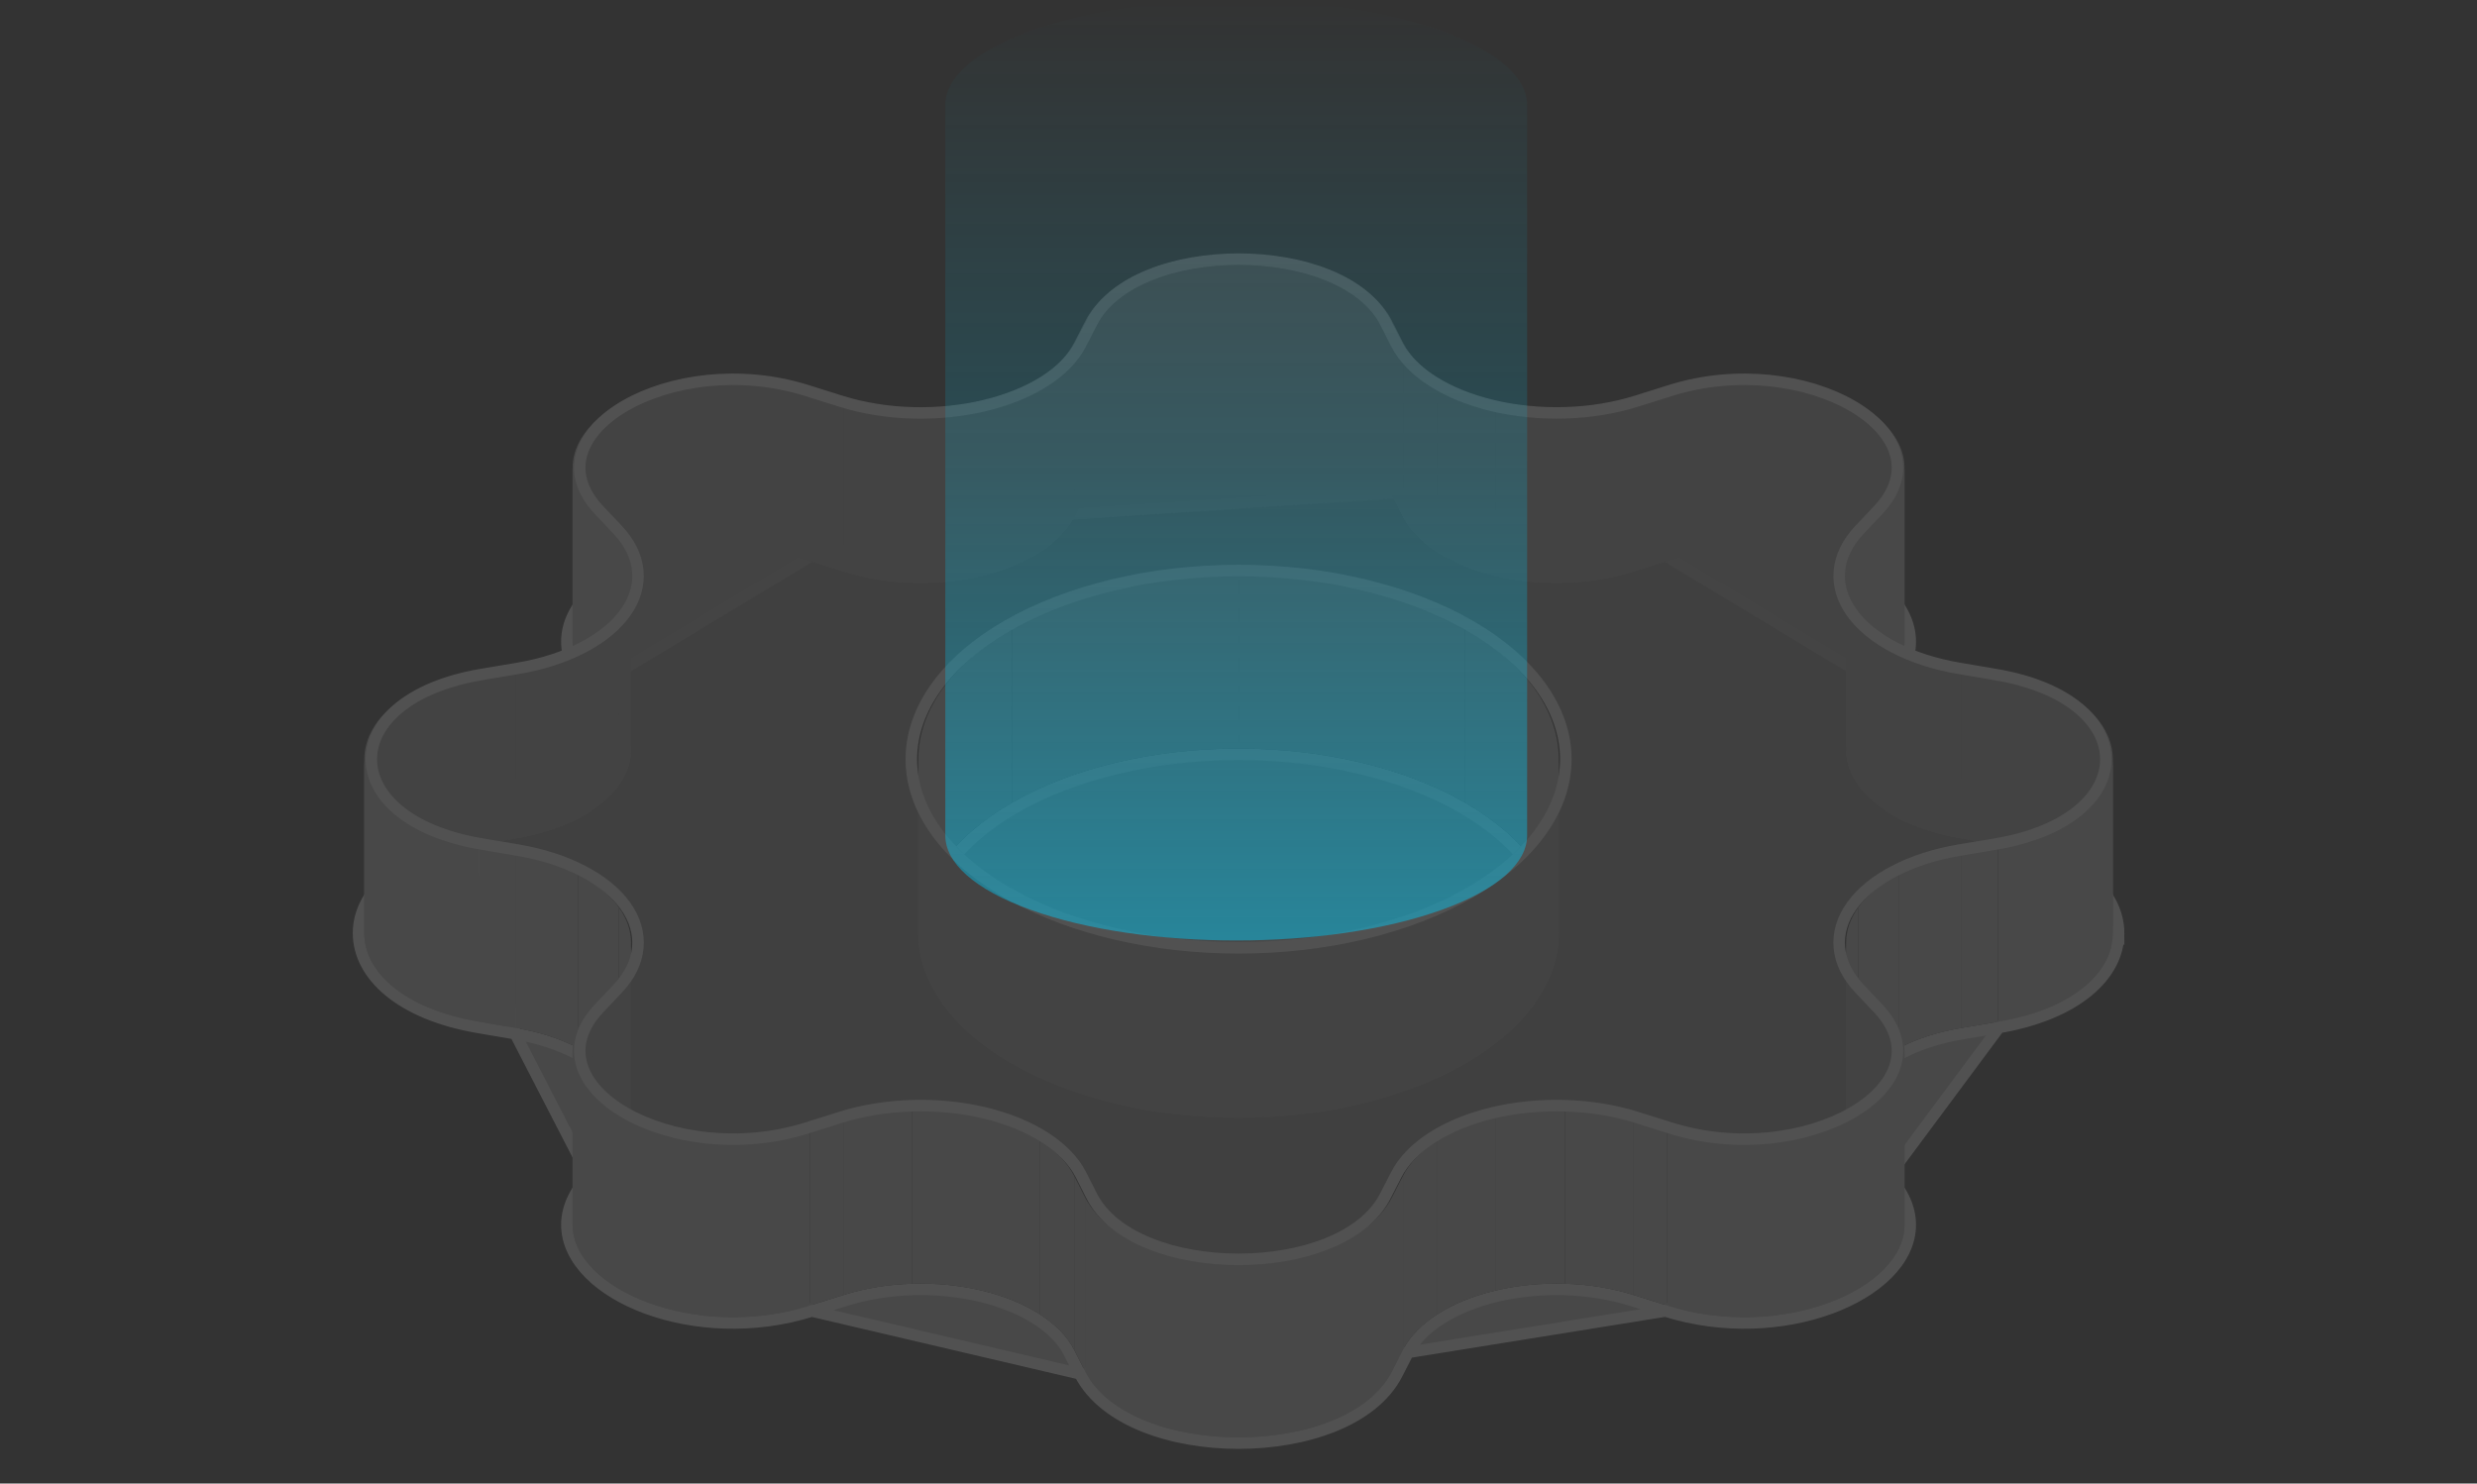 <svg width="202" height="121" viewBox="0 0 202 121" fill="none" xmlns="http://www.w3.org/2000/svg">
<rect x="0" y="0" width="202" height="121" fill="#333333" stroke="none"/>
<g opacity="0.15">
<path d="M153.999 56.282L153.999 56.282L152.487 57.881C151.612 58.807 151.132 59.807 151.04 60.804C151.029 60.923 151.023 61.043 151.023 61.162C151.024 62.037 151.321 62.922 151.928 63.767C152.62 64.731 153.695 65.615 155.095 66.341C156.494 67.066 158.167 67.607 159.995 67.918L159.995 67.918L163.02 68.434L153.999 56.282ZM153.999 56.282C155.206 55.003 155.782 53.66 155.782 52.33C155.782 50.86 155.078 49.497 153.931 48.345C152.785 47.193 151.175 46.228 149.29 45.532C145.521 44.142 140.574 43.803 135.809 45.299L135.809 45.299M153.999 56.282L135.809 45.299M135.809 45.299L133.036 46.171C131.371 46.695 129.517 46.999 127.612 47.057C125.707 47.116 123.805 46.927 122.049 46.508C120.291 46.088 118.732 45.45 117.483 44.648C116.232 43.845 115.337 42.91 114.834 41.924C114.834 41.924 114.834 41.924 114.834 41.924L113.952 40.181L113.951 40.179M135.809 45.299L113.951 40.179M113.951 40.179C112.96 38.243 111.052 36.832 108.757 35.907C106.458 34.981 103.726 34.523 101.007 34.523C98.288 34.523 95.557 34.981 93.259 35.907C90.967 36.832 89.061 38.243 88.073 40.179C88.073 40.179 88.072 40.179 88.072 40.179L87.178 41.923L87.178 41.923M113.951 40.179L87.178 41.923M87.178 41.923C86.091 44.045 83.389 45.689 79.961 46.508C76.554 47.321 72.54 47.291 68.975 46.171C68.975 46.171 68.975 46.171 68.975 46.171L66.202 45.299L66.202 45.299M87.178 41.923L66.202 45.299M66.202 45.299C61.437 43.803 56.49 44.142 52.721 45.532C50.837 46.228 49.226 47.193 48.08 48.345C46.933 49.497 46.229 50.86 46.229 52.33C46.229 53.66 46.805 55.003 48.012 56.282L48.012 56.282M66.202 45.299L48.012 56.282M48.012 56.282L49.525 57.881C50.4 58.807 50.879 59.807 50.971 60.804C50.982 60.923 50.988 61.041 50.988 61.16C50.988 62.036 50.69 62.921 50.083 63.767C49.391 64.731 48.317 65.615 46.916 66.341C45.518 67.066 43.844 67.607 42.017 67.918L38.992 68.426L38.991 68.426M48.012 56.282L38.991 68.426M38.991 68.426C32.684 69.501 29.238 72.674 29.238 76.113C29.238 79.553 32.684 82.725 38.992 83.796L42.016 84.312L42.017 84.312M38.991 68.426L42.017 84.312M42.017 84.312C43.844 84.622 45.518 85.163 46.916 85.888C48.317 86.614 49.391 87.499 50.083 88.462C50.69 89.308 50.988 90.192 50.988 91.067C50.988 91.186 50.982 91.306 50.971 91.425C50.879 92.422 50.4 93.422 49.525 94.348L48.012 95.947L48.012 95.947M42.017 84.312L48.012 95.947M48.012 95.947C46.805 97.226 46.229 98.57 46.229 99.899C46.229 101.369 46.933 102.732 48.08 103.884C49.226 105.036 50.837 106.001 52.721 106.697C56.49 108.087 61.437 108.426 66.202 106.93L66.202 106.93M48.012 95.947L66.202 106.93M66.202 106.93L68.975 106.058C70.64 105.534 72.494 105.23 74.4 105.172C76.305 105.113 78.206 105.302 79.963 105.721C81.72 106.141 83.279 106.78 84.529 107.582C85.779 108.384 86.674 109.319 87.177 110.304C87.177 110.305 87.177 110.305 87.177 110.305L88.059 112.048L88.06 112.05M66.202 106.93L88.06 112.05M88.06 112.05C89.051 113.986 90.96 115.397 93.254 116.322C95.553 117.248 98.285 117.706 101.004 117.706C103.723 117.706 106.454 117.248 108.752 116.322C111.045 115.397 112.951 113.986 113.939 112.05L114.833 110.306L114.834 110.305M88.06 112.05L114.834 110.305M114.834 110.305C115.337 109.32 116.231 108.384 117.482 107.582C118.732 106.78 120.291 106.141 122.049 105.721C123.805 105.302 125.707 105.113 127.612 105.172C129.517 105.23 131.371 105.534 133.036 106.058L135.809 106.93L135.809 106.93M114.834 110.305L135.809 106.93M135.809 106.93C140.574 108.426 145.521 108.087 149.29 106.697C151.175 106.001 152.785 105.036 153.931 103.884C155.078 102.732 155.782 101.369 155.782 99.899C155.782 98.57 155.206 97.226 153.999 95.947L153.999 95.947M135.809 106.93L153.999 95.947M153.999 95.947L152.487 94.348C151.612 93.422 151.132 92.422 151.04 91.425C151.029 91.306 151.023 91.188 151.023 91.069C151.023 90.193 151.321 89.308 151.928 88.462C152.62 87.499 153.695 86.614 155.095 85.888C156.494 85.163 158.167 84.622 159.995 84.312L163.019 83.803L163.02 83.803M153.999 95.947L163.02 83.803M163.02 83.803C169.328 82.728 172.773 79.555 172.773 76.116M163.02 83.803L172.773 76.116M172.773 76.116C172.773 72.676 169.328 69.504 163.02 68.434L172.773 76.116ZM82.788 86.351L82.553 86.216L82.542 86.222C77.873 83.459 75.362 79.815 75.362 76.115C75.362 72.353 77.956 68.651 82.775 65.871C87.587 63.096 94.144 61.523 101.006 61.523C107.867 61.523 114.425 63.096 119.236 65.871C124.053 68.65 126.647 72.351 126.647 76.111C126.647 79.871 124.053 83.572 119.236 86.351C114.426 89.125 107.871 90.698 101.012 90.698C94.153 90.698 87.598 89.125 82.788 86.351Z" fill="#C2C2C2" stroke="white" stroke-width="0.938"/>
<path d="M88.492 26.206C92.166 19.006 109.849 19.006 113.536 26.206V40.392C109.849 33.192 92.166 33.192 88.492 40.392V26.206Z" fill="#C2C2C2"/>
<path d="M87.598 27.951L88.493 26.206V40.392L87.598 42.137V27.951Z" fill="#C2C2C2"/>
<path d="M113.535 26.206L114.417 27.951V42.137L113.535 40.392V26.206Z" fill="#C2C2C2"/>
<path d="M114.418 27.95C114.968 29.028 115.929 30.02 117.231 30.855V45.042C115.929 44.207 114.968 43.214 114.418 42.137V27.95Z" fill="#C2C2C2"/>
<path d="M68.836 32.432C76.14 34.725 85.24 32.552 87.597 27.95V42.137C85.24 46.738 76.14 48.912 68.836 46.618V32.432Z" fill="#C2C2C2"/>
<path d="M117.23 30.855C118.532 31.691 120.142 32.347 121.941 32.777V46.963C120.142 46.534 118.532 45.877 117.23 45.042V30.855Z" fill="#C2C2C2"/>
<path d="M66.059 31.561L68.832 32.433V46.619L66.059 45.747V31.561Z" fill="#C2C2C2"/>
<path d="M133.176 32.433L135.949 31.561V45.747L133.176 46.619V32.433Z" fill="#C2C2C2"/>
<path d="M127.625 33.34C129.569 33.28 131.466 32.97 133.176 32.433V46.619C131.466 47.157 129.569 47.467 127.625 47.526V33.34Z" fill="#C2C2C2"/>
<path d="M121.938 32.777C123.737 33.207 125.68 33.399 127.624 33.339V47.526C125.68 47.586 123.737 47.394 121.938 46.964V32.777Z" fill="#C2C2C2"/>
<path d="M46.695 38.143C46.695 32.895 56.736 28.632 66.059 31.559V45.746C56.736 42.818 46.695 47.081 46.695 52.33V38.143Z" fill="#C2C2C2"/>
<path d="M135.949 31.559C145.272 28.632 155.313 32.895 155.313 38.143V52.33C155.313 47.081 145.272 42.818 135.949 45.746V31.559Z" fill="#C2C2C2"/>
<path d="M48.35 41.774C47.206 40.562 46.695 39.328 46.695 38.145V52.331C46.695 53.514 47.206 54.748 48.35 55.961V41.774Z" fill="#C2C2C2"/>
<path d="M155.311 38.145C155.311 39.328 154.801 40.562 153.656 41.774V55.961C154.801 54.748 155.311 53.514 155.311 52.331V38.145Z" fill="#C2C2C2"/>
<path d="M49.864 43.373L48.352 41.773V55.96L49.864 57.559V43.373Z" fill="#C2C2C2"/>
<path d="M153.661 41.773L152.148 43.373V57.559L153.661 55.96V41.773Z" fill="#C2C2C2"/>
<path d="M51.44 46.575C51.337 45.453 50.799 44.359 49.867 43.373V57.559C50.799 58.546 51.337 59.639 51.44 60.761V46.575Z" fill="#C2C2C2"/>
<path d="M152.147 43.373C151.215 44.359 150.678 45.453 150.574 46.575V60.761C150.678 59.639 151.215 58.546 152.147 57.559V43.373Z" fill="#C2C2C2"/>
<path d="M51.456 46.973C51.456 46.84 51.45 46.707 51.438 46.574V60.761C51.45 60.894 51.456 61.027 51.456 61.16V46.973Z" fill="#C2C2C2"/>
<path d="M150.573 46.574C150.561 46.708 150.555 46.842 150.555 46.976V61.16C150.555 61.027 150.561 60.894 150.573 60.761V46.574Z" fill="#C2C2C2"/>
<path d="M50.465 49.854C51.121 48.941 51.458 47.962 51.458 46.976V61.16C51.458 62.147 51.122 63.126 50.465 64.041V49.854Z" fill="#C2C2C2"/>
<path d="M150.555 46.977C150.555 47.963 150.892 48.941 151.548 49.855V64.041C150.892 63.128 150.555 62.15 150.555 61.163V46.977Z" fill="#C2C2C2"/>
<path d="M101.004 46.867C94.078 46.867 87.436 48.454 82.539 51.279V65.465C87.436 62.64 94.078 61.054 101.004 61.054V46.867Z" fill="#C2C2C2"/>
<path d="M119.472 51.279C114.575 48.454 107.933 46.867 101.008 46.867V61.054C107.933 61.054 114.575 62.64 119.472 65.465V51.279Z" fill="#C2C2C2"/>
<path d="M47.133 52.571C48.581 51.82 49.719 50.892 50.464 49.855V64.041C49.719 65.079 48.581 66.007 47.133 66.758V52.571Z" fill="#C2C2C2"/>
<path d="M151.547 49.855C152.292 50.892 153.43 51.82 154.878 52.571V66.758C153.43 66.007 152.292 65.079 151.547 64.041V49.855Z" fill="#C2C2C2"/>
<path d="M42.094 54.194C43.962 53.877 45.683 53.322 47.131 52.571V66.758C45.683 67.509 43.962 68.063 42.094 68.38V54.194Z" fill="#C2C2C2"/>
<path d="M154.879 52.571C156.327 53.322 158.048 53.877 159.916 54.194V68.38C158.048 68.063 156.327 67.509 154.879 66.758V52.571Z" fill="#C2C2C2"/>
<path d="M39.066 54.702L42.091 54.193V68.38L39.066 68.889V54.702Z" fill="#C2C2C2"/>
<path d="M159.914 54.193L162.939 54.709V68.896L159.914 68.38V54.193Z" fill="#C2C2C2"/>
<path d="M127.114 61.924C127.114 57.931 124.364 54.102 119.469 51.278V65.465C124.364 68.288 127.114 72.118 127.114 76.111V61.924Z" fill="#C2C2C2"/>
<path d="M82.543 51.278C77.646 54.103 74.894 57.934 74.894 61.928V76.115C74.894 72.12 77.646 68.289 82.543 65.465V51.278Z" fill="#C2C2C2"/>
<path d="M29.707 61.927C29.707 58.846 32.828 55.765 39.07 54.702V68.889C32.828 69.952 29.707 73.033 29.707 76.113V61.927Z" fill="#C2C2C2"/>
<path d="M162.941 54.71C169.184 55.77 172.305 58.849 172.305 61.93V76.116C172.304 73.035 169.183 69.956 162.941 68.896V54.71Z" fill="#C2C2C2"/>
<path d="M39.07 69.147C32.828 68.087 29.707 65.008 29.707 61.927L29.707 76.113C29.707 79.194 32.828 82.273 39.07 83.333V69.147Z" fill="#C2C2C2"/>
<path d="M172.305 61.93C172.304 65.01 169.183 68.091 162.941 69.154V83.341C169.183 82.278 172.304 79.197 172.305 76.116V61.93Z" fill="#C2C2C2"/>
<path d="M119.469 72.571C124.364 69.747 127.114 65.918 127.114 61.925V76.111C127.114 80.104 124.364 83.934 119.469 86.757V72.571Z" fill="#C2C2C2"/>
<path d="M74.894 61.928C74.894 65.922 77.646 69.753 82.543 72.578V86.764C77.646 83.939 74.894 80.109 74.894 76.114V61.928Z" fill="#C2C2C2"/>
<path d="M42.091 69.663L39.066 69.147V83.333L42.091 83.849V69.663Z" fill="#C2C2C2"/>
<path d="M162.939 69.154L159.914 69.663V83.85L162.939 83.341V69.154Z" fill="#C2C2C2"/>
<path d="M47.131 71.286C45.683 70.535 43.962 69.98 42.094 69.663V83.85C43.962 84.167 45.683 84.721 47.131 85.472V71.286Z" fill="#C2C2C2"/>
<path d="M159.916 69.663C158.048 69.98 156.327 70.535 154.879 71.286V85.472C156.327 84.721 158.048 84.167 159.916 83.85V69.663Z" fill="#C2C2C2"/>
<path d="M82.539 72.578L82.552 72.57V86.757L82.539 86.764V72.578Z" fill="#C2C2C2"/>
<path d="M50.464 74.002C49.719 72.964 48.581 72.036 47.133 71.285V85.472C48.581 86.222 49.719 87.151 50.464 88.188V74.002Z" fill="#C2C2C2"/>
<path d="M154.878 71.285C153.43 72.036 152.292 72.964 151.547 74.002V88.188C152.292 87.151 153.43 86.222 154.878 85.472V71.285Z" fill="#C2C2C2"/>
<path d="M101.012 76.98C107.935 76.98 114.575 75.394 119.47 72.57V86.757C114.575 89.58 107.935 91.166 101.012 91.166V76.98Z" fill="#C2C2C2"/>
<path d="M82.555 72.57C87.45 75.394 94.09 76.98 101.013 76.98V91.166C94.09 91.166 87.45 89.58 82.555 86.757V72.57Z" fill="#C2C2C2"/>
<path d="M51.458 76.88C51.458 75.894 51.121 74.916 50.465 74.002V88.188C51.121 89.102 51.458 90.08 51.458 91.067V76.88Z" fill="#C2C2C2"/>
<path d="M151.548 74.002C150.891 74.916 150.554 75.895 150.555 76.883V91.067C150.555 90.08 150.892 89.102 151.548 88.188V74.002Z" fill="#C2C2C2"/>
<path d="M51.456 76.88C51.456 76.881 51.456 76.881 51.456 76.882V76.88Z" fill="#C2C2C2"/>
<path d="M51.456 76.88C51.456 76.881 51.456 76.881 51.456 76.882V91.066C51.456 91.2 51.45 91.334 51.438 91.468V77.281C51.45 77.148 51.456 77.015 51.456 76.882V76.88Z" fill="#C2C2C2"/>
<path d="M150.555 76.883C150.555 77.016 150.561 77.149 150.573 77.282V91.468C150.561 91.335 150.555 91.202 150.555 91.069V76.883Z" fill="#C2C2C2"/>
<path d="M49.867 80.484C50.799 79.498 51.337 78.404 51.44 77.282V91.469C51.337 92.59 50.799 93.684 49.867 94.67V80.484Z" fill="#C2C2C2"/>
<path d="M150.574 77.282C150.678 78.404 151.215 79.498 152.147 80.484V94.67C151.215 93.684 150.678 92.59 150.574 91.469V77.282Z" fill="#C2C2C2"/>
<path d="M48.352 82.083L49.864 80.483V94.67L48.352 96.269V82.083Z" fill="#C2C2C2"/>
<path d="M152.148 80.483L153.661 82.083V96.269L152.148 94.67V80.483Z" fill="#C2C2C2"/>
<path d="M46.695 85.713C46.695 84.529 47.206 83.296 48.35 82.083V96.269C47.206 97.482 46.695 98.716 46.695 99.899V85.713Z" fill="#C2C2C2"/>
<path d="M153.656 82.083C154.801 83.296 155.311 84.529 155.311 85.713V99.899C155.311 98.716 154.801 97.482 153.656 96.269V82.083Z" fill="#C2C2C2"/>
<path d="M66.059 92.296C56.736 95.223 46.695 90.96 46.695 85.712V99.898C46.695 105.147 56.736 109.41 66.059 106.482V92.296Z" fill="#C2C2C2"/>
<path d="M155.313 85.712C155.313 90.96 145.272 95.223 135.949 92.296V106.482C145.272 109.41 155.313 105.147 155.313 99.898V85.712Z" fill="#C2C2C2"/>
<path d="M80.073 91.079C78.274 90.649 76.331 90.457 74.387 90.516V104.703C76.331 104.643 78.274 104.835 80.073 105.265V91.079Z" fill="#C2C2C2"/>
<path d="M127.624 90.516C125.68 90.457 123.737 90.649 121.938 91.079V105.265C123.737 104.835 125.68 104.643 127.624 104.703V90.516Z" fill="#C2C2C2"/>
<path d="M74.387 90.517C72.442 90.576 70.546 90.886 68.836 91.424V105.61C70.546 105.073 72.442 104.763 74.387 104.703V90.517Z" fill="#C2C2C2"/>
<path d="M133.176 91.424C131.466 90.886 129.569 90.576 127.625 90.517V104.703C129.569 104.763 131.466 105.073 133.176 105.61V91.424Z" fill="#C2C2C2"/>
<path d="M68.832 91.424L66.059 92.296V106.483L68.832 105.61V91.424Z" fill="#C2C2C2"/>
<path d="M135.949 92.296L133.176 91.424V105.61L135.949 106.483V92.296Z" fill="#C2C2C2"/>
<path d="M84.781 93.001C83.479 92.165 81.869 91.509 80.07 91.079V105.266C81.869 105.695 83.479 106.352 84.781 107.187V93.001Z" fill="#C2C2C2"/>
<path d="M121.941 91.079C120.142 91.509 118.532 92.165 117.23 93.001V107.187C118.532 106.352 120.142 105.695 121.941 105.266V91.079Z" fill="#C2C2C2"/>
<path d="M87.594 95.905C87.044 94.828 86.083 93.835 84.781 93V107.186C86.083 108.022 87.044 109.014 87.594 110.092V95.905Z" fill="#C2C2C2"/>
<path d="M117.231 93C115.929 93.835 114.968 94.828 114.418 95.905V110.092C114.968 109.014 115.929 108.022 117.231 107.186V93Z" fill="#C2C2C2"/>
<path d="M88.48 97.651L87.598 95.906V110.093L88.48 111.837V97.651Z" fill="#C2C2C2"/>
<path d="M114.418 95.906L113.523 97.651V111.837L114.418 110.093V95.906Z" fill="#C2C2C2"/>
<path d="M113.524 97.65C109.85 104.851 92.167 104.851 88.481 97.65V111.837C92.167 119.037 109.85 119.037 113.524 111.837V97.65Z" fill="#C2C2C2"/>
<path d="M133.454 32.722L133.454 32.722L136.227 31.85C147.149 28.421 159.102 35.315 153.156 41.614L151.644 43.213L151.644 43.213C150.671 44.243 150.109 45.385 150.001 46.556C149.893 47.727 150.241 48.897 151.019 49.98C151.797 51.063 152.985 52.032 154.497 52.816C156.009 53.6 157.805 54.179 159.755 54.51C159.755 54.51 159.755 54.51 159.755 54.51C159.756 54.51 159.756 54.51 159.756 54.51L162.78 55.026L162.781 55.026C174.714 57.052 174.717 66.802 162.781 68.835C162.781 68.835 162.781 68.835 162.781 68.835L159.757 69.344L159.756 69.344C157.806 69.675 156.009 70.254 154.497 71.038C152.985 71.822 151.797 72.791 151.019 73.874C150.241 74.958 149.893 76.128 150.001 77.299C150.109 78.469 150.671 79.612 151.644 80.641L151.644 80.641L153.156 82.24C159.102 88.54 147.149 95.434 136.227 92.004L133.454 91.132L133.454 91.132C131.669 90.571 129.689 90.247 127.659 90.185C125.629 90.123 123.6 90.323 121.722 90.772C119.844 91.22 118.163 91.906 116.804 92.778C115.445 93.65 114.442 94.686 113.867 95.811L112.973 97.555L112.972 97.556C109.46 104.438 92.556 104.44 89.031 97.556C89.031 97.556 89.031 97.555 89.031 97.555L88.149 95.812L88.148 95.811C87.574 94.686 86.571 93.65 85.211 92.778C83.852 91.906 82.172 91.22 80.294 90.772C78.415 90.323 76.387 90.123 74.357 90.185C72.327 90.247 70.346 90.571 68.561 91.132L68.561 91.132L65.789 92.004C54.866 95.434 42.913 88.54 48.86 82.24L50.372 80.641L50.372 80.641C51.345 79.612 51.906 78.469 52.014 77.299C52.122 76.128 51.775 74.958 50.997 73.874C50.219 72.791 49.03 71.822 47.519 71.038C46.007 70.254 44.21 69.675 42.26 69.344L39.235 68.828L39.234 68.828C27.302 66.802 27.299 57.053 39.234 55.019C39.234 55.019 39.235 55.019 39.235 55.019L42.258 54.511L42.26 54.51C44.21 54.179 46.007 53.6 47.519 52.816C49.03 52.032 50.219 51.063 50.997 49.98C51.775 48.897 52.122 47.727 52.014 46.556C51.906 45.385 51.345 44.243 50.372 43.213L50.372 43.213L48.86 41.614C42.913 35.315 54.866 28.421 65.789 31.85L68.561 32.722L68.562 32.722C76.187 35.117 85.688 32.847 88.148 28.044C88.148 28.044 88.148 28.044 88.148 28.044L89.043 26.299L89.043 26.299C92.555 19.416 109.459 19.415 112.985 26.298C112.985 26.299 112.985 26.299 112.985 26.299L113.867 28.043L113.867 28.043C114.442 29.168 115.445 30.204 116.804 31.076C118.163 31.948 119.844 32.634 121.722 33.083C123.6 33.531 125.629 33.732 127.659 33.669C129.689 33.607 131.669 33.283 133.454 32.722ZM82.137 72.811L82.543 73.046L82.56 73.036C87.521 75.776 94.13 77.311 101.014 77.311C108.09 77.311 114.876 75.69 119.879 72.804C124.882 69.918 127.693 66.004 127.693 61.923C127.693 57.843 124.882 53.929 119.879 51.043C114.874 48.156 108.086 46.535 101.008 46.535C93.93 46.535 87.142 48.156 82.137 51.043C77.132 53.93 74.32 57.845 74.32 61.927C74.32 66.01 77.132 69.925 82.137 72.811Z" fill="#999999" fill-opacity="0.88" stroke="white" stroke-width="0.938"/>
</g>
<path fill-rule="evenodd" clip-rule="evenodd" d="M77.09 68.154C77.09 70.343 79.406 72.533 84.038 74.203C93.302 77.544 108.323 77.544 117.587 74.203C122.22 72.533 124.536 70.343 124.536 68.154V8.574C124.536 6.385 122.22 4.196 117.587 2.525C108.323 -0.816 93.302 -0.816 84.038 2.525C79.406 4.196 77.09 6.385 77.09 8.574V68.154Z" fill="url(#paint0_linear_482_7569)" fill-opacity="0.45"/>
<defs>
<linearGradient id="paint0_linear_482_7569" x1="100.813" y1="0.02" x2="100.813" y2="76.709" gradientUnits="userSpaceOnUse">
<stop stop-color="#00BAE2" stop-opacity="0"/>
<stop offset="0.484" stop-color="#00C0EA" stop-opacity="0.399"/>
<stop offset="1" stop-color="#00D0FE"/>
</linearGradient>
</defs>
</svg>
